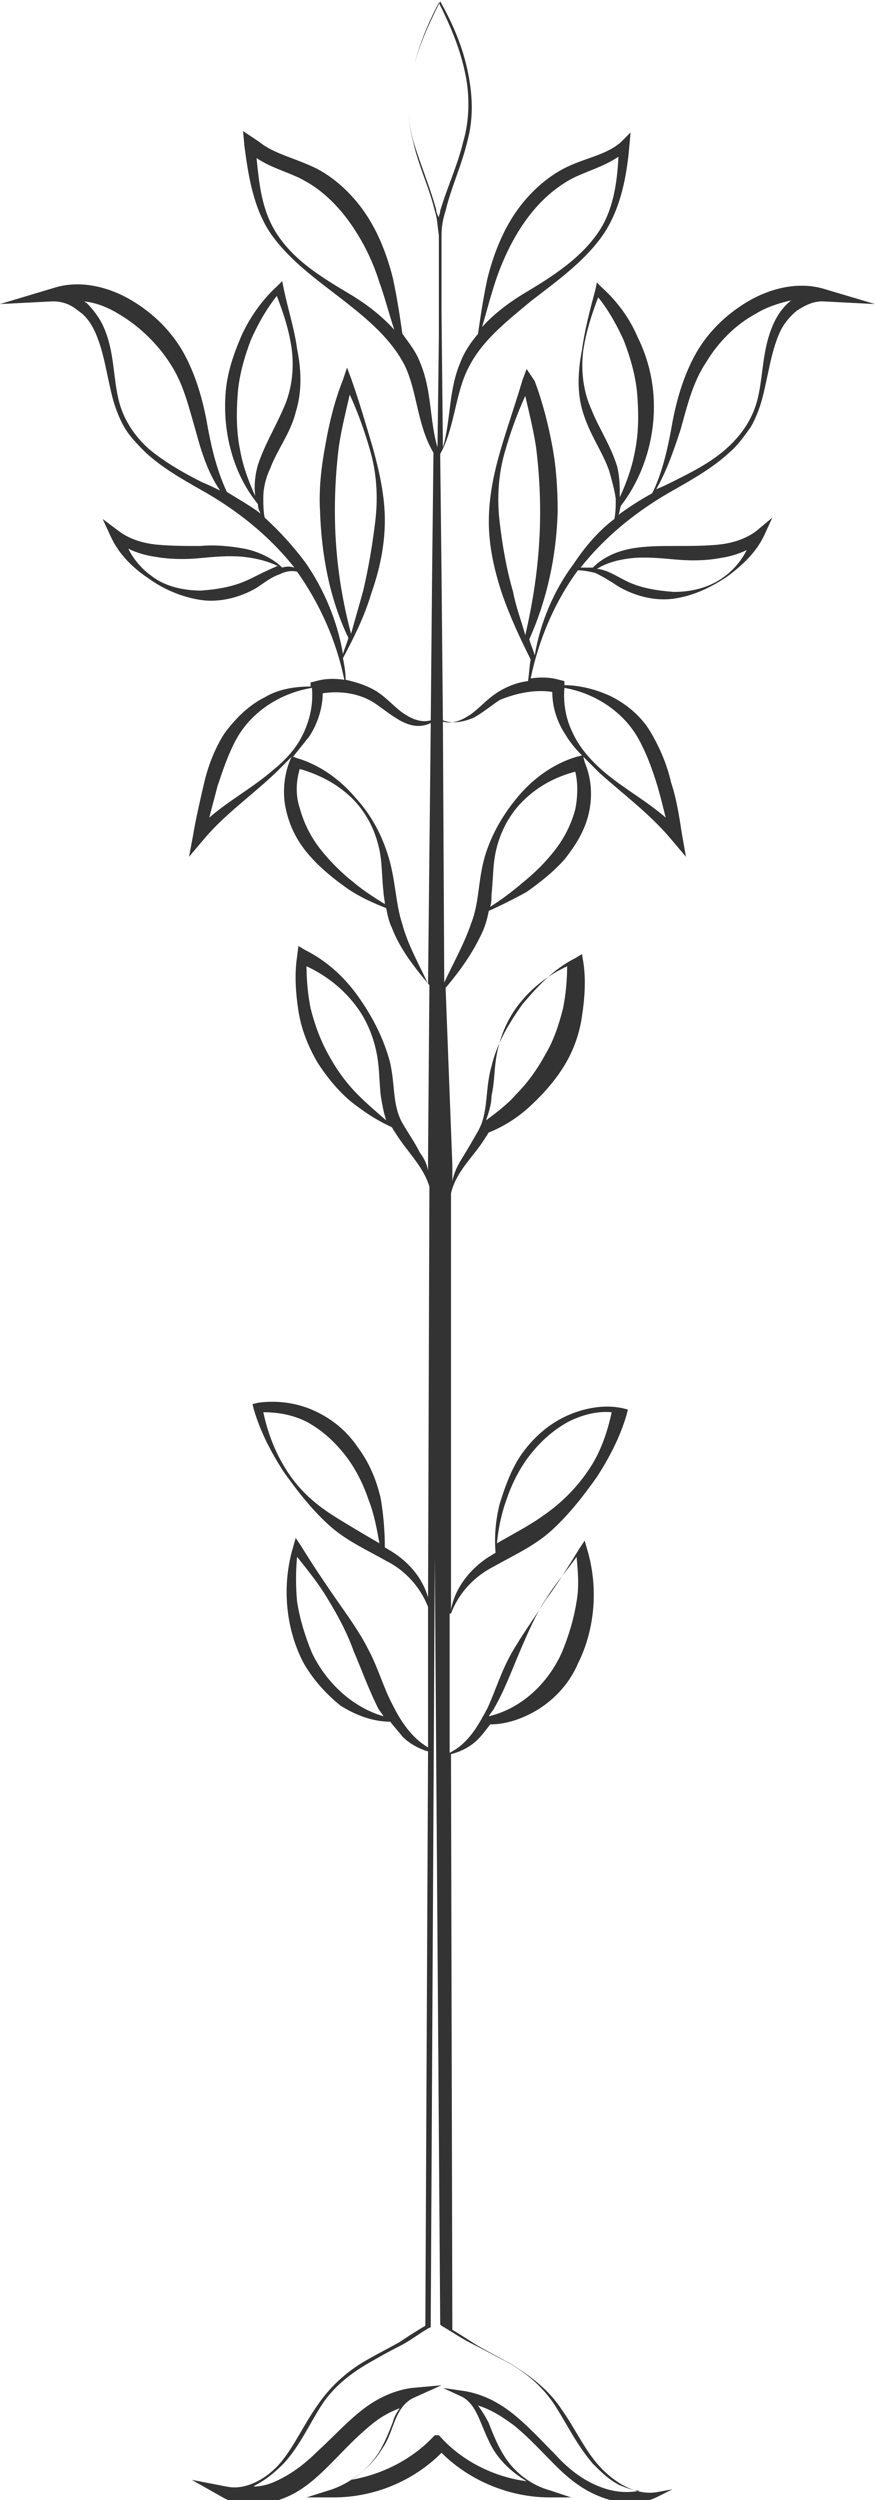 <svg xmlns="http://www.w3.org/2000/svg" xml:space="preserve" viewBox="0 0 64.8 185">  <path fill="#333" d="M61.1 21.4c-1.9-.6-4-.1-5.7.9-1.7 1-3.1 2.4-4 4.1-.9 1.7-1.4 3.6-1.7 5.4-.3 1.6-.7 3.3-1.4 4.7-.9.5-1.7 1-2.5 1.6.1-.2.1-.5.2-.7 1.7-2.2 2.6-5.2 2.4-8.1-.1-1.5-.5-3-1.2-4.4-.6-1.4-1.5-2.6-2.6-3.6l-.4-.4-.1.5c-.4 1.5-.8 3-1 4.5-.3 1.5-.4 3.2.1 4.7.5 1.6 1.4 2.8 1.9 4.2.2.7.4 1.4.5 2.1 0 .5 0 1-.1 1.5-1.2.9-2.2 2.1-3 3.3-1.5 2-2.5 4.4-2.9 6.8-.1-.4-.3-.8-.4-1.2 1.3-2.9 2-6.1 2.1-9.4 0-1.7-.1-3.3-.4-4.9-.3-1.6-.7-3.2-1.3-4.8l-.6-.9-.3.8c-.5 1.7-1.1 3.4-1.6 5.1-.5 1.7-.9 3.5-.9 5.4 0 1.8.4 3.6 1 5.4.6 1.7 1.3 3.2 2.1 4.8-.1.5-.1 1-.2 1.6-.9.1-1.8.5-2.5 1s-1.2 1.1-1.8 1.5c-.6.4-1.3.7-2 .5l-.1-10.8-.1-9c1.1-2 1.1-4.5 2.1-6.4 1-2 2.8-3.4 4.6-4.9 1.8-1.4 3.8-2.8 5.2-4.7 1.4-1.9 1.9-4.4 2.1-6.7l.1-1.1-.7.7c-1.1 1-2.8 1.2-4.3 2S38.9 14.6 38 16c-.9 1.4-1.5 3-1.9 4.6-.3 1.4-.5 2.7-.7 4.1-.5.6-1 1.3-1.3 2.1-.9 2.1-.7 4.3-1.3 6.3l-.1-9.9v-5.8c0-.6.1-1.2.3-1.8.4-1.7 1.2-3.4 1.6-5.1.5-1.8.4-3.6 0-5.4-.4-1.8-1.1-3.4-2-5V0v.1c-.8 1.6-1.6 3.3-2 5-.4 1.8-.5 3.6 0 5.4.4 1.8 1.2 3.4 1.6 5.1.2.6.2 1.2.3 1.8V25l-.1 8.1c-.6-2-.4-4.2-1.3-6.3-.3-.8-.8-1.4-1.3-2.1-.2-1.4-.4-2.7-.7-4.1-.4-1.6-1-3.2-1.9-4.6-.9-1.4-2.2-2.7-3.7-3.5-1.6-.8-3.2-1.1-4.3-2L18 9.7l.1 1.1c.3 2.3.7 4.8 2.1 6.7 1.4 1.9 3.4 3.3 5.2 4.7 1.8 1.4 3.6 2.9 4.6 4.9.9 1.9.9 4.4 2.1 6.4l-.1 9-.1 10.8c-.7.2-1.4-.1-2-.5-.6-.4-1.1-1-1.8-1.5s-1.6-.8-2.5-1c0-.5-.1-1.1-.2-1.6.8-1.5 1.6-3.1 2.1-4.8.6-1.7 1-3.5 1-5.4 0-1.8-.4-3.6-.9-5.4-.5-1.7-1-3.4-1.6-5.1l-.3-.8-.3.9c-.6 1.5-1 3.1-1.3 4.8-.3 1.6-.5 3.3-.4 4.9.1 3.2.7 6.5 2.1 9.4-.1.4-.3.8-.4 1.2-.4-2.4-1.4-4.8-2.8-6.8-.9-1.2-1.9-2.3-3-3.3-.1-.5-.1-1-.1-1.5 0-.7.2-1.5.5-2.1.5-1.4 1.5-2.6 1.9-4.2.5-1.6.4-3.2.1-4.7-.2-1.5-.7-3-1-4.5l-.1-.5-.4.4c-1.1 1-2 2.3-2.6 3.6-.6 1.4-1.1 2.8-1.2 4.4-.2 2.9.6 5.9 2.4 8.1 0 .3.1.5.2.7-.8-.6-1.7-1.1-2.5-1.6-.7-1.5-1.1-3.1-1.4-4.7-.3-1.8-.8-3.7-1.7-5.4-.9-1.7-2.3-3.1-4-4.1-1.7-1-3.8-1.5-5.7-.9l-4 1.2 3.9-.2c.7 0 1.3.2 1.9.7.6.4 1 1 1.3 1.7.6 1.4.8 3 1.2 4.6.2.8.5 1.6.9 2.3.4.7 1 1.3 1.6 1.9 1.2 1.1 2.6 1.9 4 2.7 2.7 1.5 5.1 3.4 7 5.8-.3-.1-.6-.1-.9 0-.7-.7-1.8-1.2-2.8-1.4-1.1-.2-2.2-.3-3.3-.2-1.1 0-2.1 0-3.2-.1-1-.1-2-.4-2.8-1l-1.2-.9.6 1.3C8.8 41 9.8 42 11 42.8c1.1.8 2.5 1.4 3.9 1.6 1.4.2 2.9-.2 4.1-.9.6-.4 1.1-.8 1.7-1 .4-.2.8-.3 1.3-.2 1.7 2.4 2.9 5.1 3.5 8-.7-.1-1.4-.1-2.1.1l-.4.1v.3c-1.2 0-2.4.2-3.4.8-1.2.6-2.2 1.6-3 2.7-.7 1.1-1.2 2.4-1.5 3.7-.3 1.3-.6 2.6-.8 3.8l-.3 1.6 1.1-1.3c1.5-1.8 3.5-3.2 5.3-4.9l1.2-1.2-.1.2c-.5 1.2-.6 2.6-.3 3.8.3 1.3.9 2.4 1.8 3.4.8.9 1.8 1.7 2.8 2.4.9.6 1.8 1 2.8 1.4.1.5.2 1 .4 1.4.6 1.6 1.7 3 2.8 4.3l-.1 12.7v1c-.1-.5-.3-.9-.6-1.3-.4-.8-.9-1.5-1.3-2.2-.8-1.4-.5-3.1-1-4.8-.5-1.7-1.3-3.2-2.3-4.6-1-1.4-2.3-2.6-3.9-3.4l-.5-.3-.1.8c-.2 1.3-.1 2.7.1 4 .2 1.3.7 2.6 1.4 3.8.7 1.1 1.6 2.2 2.6 3 .9.7 1.8 1.3 2.9 1.8.1.1.1.2.2.3.9 1.5 2.1 2.5 2.6 4.1l-.1 30.4c-.4-1.4-1.4-2.6-2.7-3.4-.2-.1-.3-.2-.5-.3 0-1.2-.1-2.4-.3-3.6-.3-1.3-.8-2.6-1.7-3.8-.8-1.2-1.9-2.1-3.2-2.7-1.3-.6-2.8-.8-4.2-.6l-.4.1.1.4c.5 1.7 1.3 3.2 2.2 4.6 1 1.4 2 2.7 3.3 3.9 1.3 1.2 2.9 1.9 4.3 2.7 1.4.7 2.5 1.9 3.1 3.4v10.4c-1.2-.7-2-1.9-2.6-3.1-.7-1.3-1.1-2.8-1.8-4.1-.7-1.4-1.6-2.6-2.5-3.9-.9-1.3-1.7-2.5-2.5-3.8l-.4-.6-.2.7c-.8 2.7-.6 5.8.7 8.4.7 1.3 1.7 2.4 2.8 3.3 1.1.7 2.4 1.2 3.7 1.2.3.4.6.7.9 1.1.5.5 1.2.9 1.9 1.1l-.2 42.5c-.7.4-1.3.8-1.9 1.2-.7.4-1.5.8-2.2 1.2-1.5.8-2.9 2-3.9 3.5-1 1.4-1.7 3-2.7 4.2-1 1.2-2.6 2.1-4 1.8l-2.6-.5 2.3 1.3c1.4.8 3.1.6 4.4.1 1.4-.5 2.5-1.5 3.5-2.5s1.9-2 3-2.9c.7-.6 1.4-1 2.2-1.3-.2.3-.4.6-.5 1-.3.8-.6 1.5-1 2.2-.8 1.3-2.1 2.3-3.5 2.8l-1.9.6h2c3 0 5.9-1.2 8-3.3 2.1 2.1 5.1 3.3 8 3.3h1.6l-1.5-.5c-1.5-.4-2.8-1.4-3.6-2.8-.4-.7-.7-1.4-1-2.2-.2-.4-.5-.9-.8-1.3 1 .3 1.9.9 2.7 1.5 1.1.9 2 1.9 3 2.9s2.1 1.9 3.5 2.4c1.3.5 2.9.6 4.2-.1l1-.5-1.1.2c-1.6.3-3.2-.7-4.3-1.9-1.1-1.2-1.8-2.8-2.8-4.2-.9-1.4-2.3-2.5-3.8-3.4-.7-.4-1.5-.8-2.2-1.2-.7-.4-1.4-.9-2.1-1.3l-.1-42.6c.8-.2 1.5-.6 2-1.1.3-.3.6-.7.9-1.1 1.3 0 2.6-.5 3.7-1.2 1.2-.8 2.2-1.9 2.8-3.3 1.3-2.6 1.5-5.7.7-8.4l-.2-.7-.4.6c-.8 1.3-1.6 2.6-2.5 3.8-.8 1.3-1.7 2.5-2.5 3.9s-1.2 2.8-1.8 4.1c-.7 1.3-1.4 2.6-2.8 3.3v-10.3h.1c.6-1.6 1.8-2.8 3.2-3.5 1.4-.8 3-1.5 4.3-2.7 1.3-1.2 2.3-2.5 3.3-3.9.9-1.4 1.7-2.9 2.2-4.6l.1-.4-.4-.1c-1.4-.3-2.9 0-4.2.6-1.3.6-2.4 1.6-3.2 2.7-.8 1.1-1.3 2.5-1.7 3.8-.3 1.2-.4 2.4-.3 3.6-.2.1-.3.2-.5.3-1.4.9-2.5 2.3-2.8 3.9V88.3c.4-1.7 1.7-2.7 2.6-4.2.1-.1.1-.2.2-.3 1-.4 2-1 2.9-1.8 1-.9 1.9-1.9 2.6-3 .7-1.1 1.2-2.4 1.4-3.8.2-1.3.3-2.7.1-4l-.1-.6-.5.3c-1.6.8-2.8 2.1-3.9 3.4-1 1.4-1.9 2.9-2.3 4.6-.5 1.7-.2 3.4-1 4.8-.4.7-.8 1.4-1.3 2.2-.3.5-.5 1-.6 1.5v-1.2L33 73.1c1.1-1.3 2.1-2.7 2.8-4.3.2-.5.3-.9.4-1.4.9-.4 1.9-.9 2.8-1.4 1-.7 2-1.5 2.8-2.4.8-1 1.5-2.1 1.8-3.4.3-1.3.2-2.6-.3-3.8l-.1-.4 1.2 1.2c1.8 1.6 3.8 3.1 5.3 4.9l1.1 1.3-.3-1.7c-.2-1.3-.4-2.6-.8-3.8-.3-1.3-.8-2.5-1.5-3.7-.7-1.2-1.8-2.1-3-2.7-1.1-.5-2.3-.8-3.4-.8v-.3l-.4-.1c-.7-.2-1.4-.2-2.1-.1.6-2.9 1.8-5.7 3.5-8 .4 0 .9.1 1.3.2.6.3 1.1.6 1.7 1 1.2.7 2.7 1.1 4.1.9 1.4-.2 2.7-.8 3.9-1.6 1.1-.8 2.2-1.8 2.8-3.1l.6-1.3-1.2 1c-.8.6-1.8.9-2.8 1-1 .1-2.1.1-3.2.1s-2.2 0-3.3.2c-1 .2-2 .6-2.8 1.4H43c1.9-2.4 4.3-4.3 7-5.8 1.4-.8 2.8-1.6 4-2.7.6-.5 1.1-1.2 1.6-1.9.4-.7.7-1.5.9-2.3.4-1.6.6-3.2 1.2-4.6.3-.7.8-1.3 1.3-1.7.6-.4 1.2-.7 1.9-.7l3.9.2-3.7-1.1zM37 38.6c-.2-1.7-.1-3.5.4-5.2.4-1.4.9-2.8 1.5-4.1.3 1.3.6 2.5.8 3.8.2 1.6.3 3.2.3 4.8 0 3.1-.4 6.1-1.1 9.1-.3-1.1-.7-2.1-.9-3.2-.5-1.7-.8-3.5-1-5.2zm-.3-17.8c.5-1.5 1.2-3 2.1-4.3.9-1.3 2-2.4 3.4-3.2 1.1-.6 2.4-.9 3.6-1.7-.1 2-.4 4-1.5 5.6-1.3 1.9-3.3 3.2-5.3 4.4-1.2.7-2.4 1.6-3.3 2.6.3-1 .6-2.2 1-3.4zm-10.9.9c-2-1.2-4-2.4-5.3-4.4-1.1-1.7-1.3-3.6-1.5-5.6 1.2.8 2.6 1.1 3.6 1.7 1.3.7 2.5 1.9 3.4 3.2.9 1.3 1.6 2.7 2.1 4.3.4 1.1.7 2.3 1.1 3.5-1-1.1-2.2-2-3.4-2.7zm-1 16.1c0-1.6.1-3.2.3-4.8.2-1.3.5-2.5.8-3.8.6 1.3 1.1 2.7 1.5 4.1.5 1.7.6 3.5.4 5.2-.2 1.7-.5 3.5-.9 5.2-.3 1.1-.6 2.1-.9 3.2-.8-3-1.2-6-1.2-9.1zm-7.2-8.6c.1-1.4.5-2.8 1-4.1.5-1.1 1.1-2.2 1.9-3.2.5 1.3.9 2.5 1.1 3.9.2 1.5 0 3.1-.6 4.4-.6 1.4-1.4 2.7-1.9 4.2-.2.7-.3 1.5-.2 2.3-.5-1.1-.9-2.2-1.1-3.3-.3-1.4-.3-2.8-.2-4.2zm-6.6 4c-1.2-1.1-2-2.4-2.3-4-.3-1.5-.3-3.2-.9-4.7-.3-.8-.8-1.5-1.4-2.1-.1 0-.1-.1-.2-.1 1 .1 1.9.5 2.7 1 1.5.9 2.8 2.2 3.7 3.6 1 1.5 1.4 3.3 1.9 5 .4 1.5.9 3.1 1.8 4.4-.4-.2-.8-.4-1.3-.6-1.4-.7-2.8-1.5-4-2.5zm7.6 9.6c-1.2.6-2.4.8-3.7.9-1.3 0-2.7-.3-3.7-1.1-.7-.5-1.3-1.2-1.7-2 .6.3 1.3.5 2 .6 1.1.2 2.3.2 3.3.1 1.1-.1 2.1-.2 3.2-.1.9.1 1.8.3 2.6.7h-.1c-.7.3-1.3.6-1.9.9zM26.5 81c-.9-.9-1.6-1.9-2.2-3-.6-1.1-1-2.2-1.3-3.4-.2-1-.3-2.1-.3-3.1 1.3.6 2.5 1.5 3.4 2.6 1.1 1.3 1.7 2.9 1.9 4.5.1.8.1 1.6.2 2.5.1.6.2 1.2.4 1.8-.7-.6-1.4-1.2-2.1-1.9zm-5.4 27.6c-.8-1.3-1.3-2.7-1.6-4.1 1.1 0 2.2.2 3.2.7 1.1.6 2 1.4 2.8 2.4.8 1 1.4 2.2 1.8 3.4.4 1 .6 2.1.8 3.2-1.2-.7-2.4-1.4-3.5-2.1-1.4-.9-2.6-2-3.5-3.5zm2 13.7c-.5-1.2-.9-2.5-1.1-3.8-.1-1.1-.1-2.2 0-3.3.8 1 1.6 2 2.2 3 .8 1.3 1.5 2.6 2 4 .6 1.4 1.1 2.8 1.8 4.2.1.2.3.4.4.6-2.4-.7-4.3-2.6-5.3-4.7zm15.4-.1c.6-1.4 1.2-2.8 2-4 .7-1.1 1.5-2 2.2-3 .1 1.1.2 2.2 0 3.3-.2 1.3-.6 2.6-1.1 3.8-1 2.2-2.9 4.1-5.4 4.7.1-.2.3-.4.4-.6.8-1.4 1.3-2.8 1.9-4.2zm-1-11.2c.4-1.2 1-2.4 1.8-3.4s1.7-1.8 2.8-2.4c1-.5 2.1-.8 3.2-.7-.3 1.4-.8 2.9-1.6 4.1-.9 1.4-2.1 2.6-3.4 3.5-1.1.8-2.3 1.4-3.5 2.1.1-1 .3-2.1.7-3.2zm-.8-32.4c.2-1.6.8-3.2 1.9-4.5.9-1.1 2.1-2 3.4-2.6 0 1-.1 2.1-.3 3.1-.3 1.2-.7 2.4-1.3 3.4-.6 1.1-1.3 2.1-2.2 3-.6.7-1.4 1.3-2.2 1.9.2-.6.4-1.2.4-1.8.2-.9.2-1.7.3-2.5zm-4.4-63.1c-.5-1.8-1.2-3.4-1.7-5.1-.5-1.7-.4-3.5 0-5.3.4-1.7 1.1-3.4 1.9-4.9.8 1.6 1.5 3.2 1.9 5 .4 1.7.4 3.6-.1 5.3-.4 1.7-1.2 3.4-1.7 5.1 0 .2-.1.3-.1.5-.1-.2-.2-.4-.2-.6zM20.2 57c-1.5 1.3-3.2 2.2-4.7 3.5.2-.8.4-1.5.6-2.3.4-1.2.8-2.4 1.4-3.5 1.1-2 3.2-3.4 5.6-3.8.1 1.1-.1 2.2-.6 3.3-.5 1.1-1.3 2-2.3 2.8zm6 8.3c-.9-.7-1.8-1.6-2.5-2.5-.7-.9-1.2-1.9-1.5-3-.3-.9-.3-1.9 0-2.9 1.4.4 2.8 1.1 3.9 2.2 1.2 1.2 1.9 2.8 2.1 4.4.1.8.1 1.7.2 2.5 0 .3.1.6.1.9-.8-.5-1.6-1-2.3-1.6zm3.6 3.1c-.5-1.5-.5-3.2-1-4.9-.5-1.7-1.3-3.2-2.5-4.5-1.1-1.3-2.6-2.4-4.3-2.9l-.3-.1 1.2-1.5c.6-.9 1-2.1 1-3.2 1.3-.2 2.7 0 3.8.7.6.4 1.2.9 1.9 1.3s1.5.6 2.3.2l-.2 19.3c-.7-1.5-1.5-2.9-1.9-4.4zm7.6 106.3c1.5.8 2.8 1.9 3.7 3.3.9 1.4 1.6 2.9 2.8 4.3.6.6 1.2 1.2 2 1.6.5.2 1 .4 1.5.4-1 .2-2 .1-3-.3-1.3-.5-2.4-1.4-3.3-2.4-1-1-1.9-2-3-2.9-1.1-.9-2.4-1.6-3.9-1.8l-1.4-.2 1.3.6c.7.3 1.1 1 1.4 1.7.3.7.6 1.5 1 2.2.6 1 1.5 1.8 2.5 2.4-2.4-.3-4.8-1.5-6.4-3.3l-.1-.1h-.3l-.1.1c-1.6 1.7-3.8 2.8-6.1 3.2.9-.6 1.7-1.3 2.3-2.3.5-.7.7-1.5 1-2.2.3-.7.7-1.3 1.4-1.6l2-.9-2.2.2c-1.5.2-2.8.9-3.9 1.8s-2.1 2-3.1 2.9c-1 1-2.1 1.8-3.3 2.3-.5.2-1 .3-1.5.3.1 0 .1 0 .2-.1.8-.4 1.5-1 2.1-1.6 1.2-1.3 1.9-2.9 2.8-4.3.9-1.4 2.2-2.4 3.6-3.2.7-.4 1.4-.8 2.2-1.2.8-.4 1.4-.9 2.1-1.3l.2-.1v-.3l.3-56.6.4 56.6v.1l.1.1c.7.4 1.4.9 2.2 1.3 1 .5 1.7.9 2.5 1.3zm5.2-114.8c-.3 1.1-.8 2.1-1.5 3-.7.9-1.5 1.7-2.5 2.5-.7.6-1.5 1.2-2.3 1.7.1-.3.1-.6.1-.9.1-.9.1-1.7.2-2.5.2-1.6.9-3.2 2.1-4.4 1.1-1.1 2.4-1.8 3.9-2.2.2.8.2 1.8 0 2.8zm4.7-5.2c.6 1.1 1 2.2 1.4 3.5.2.7.4 1.5.6 2.3-1.5-1.3-3.2-2.2-4.7-3.5-.9-.8-1.7-1.7-2.2-2.8-.5-1-.7-2.2-.6-3.3 2.3.4 4.4 1.8 5.5 3.8zm-6.4-3.5c0 1.2.4 2.3 1 3.2.3.5.7 1 1.2 1.5l-.4.1c-1.7.5-3.2 1.6-4.3 2.9-1.1 1.3-2 2.8-2.5 4.5-.5 1.7-.4 3.4-1 4.9-.5 1.5-1.3 2.9-2 4.4l-.1-19.4c.7.3 1.6.1 2.3-.2.7-.4 1.3-.9 1.9-1.3 1.2-.5 2.6-.8 3.9-.6zm5.9-9.9c1-.1 2.1 0 3.2.1s2.2.1 3.3-.1c.7-.1 1.4-.3 2-.6-.4.8-1 1.5-1.7 2-1.1.8-2.4 1.1-3.7 1.1-1.3-.1-2.6-.3-3.7-.9-.6-.3-1.2-.7-1.9-.8h-.1c.8-.5 1.7-.7 2.6-.8zm-3-11c-.6-1.3-.8-2.9-.6-4.4.2-1.3.6-2.6 1.1-3.9.8 1 1.4 2.1 1.9 3.2.5 1.3.9 2.7 1 4.1.1 1.4.1 2.8-.2 4.2-.2 1.1-.6 2.2-1.1 3.3 0-.8 0-1.5-.2-2.3-.5-1.6-1.4-2.9-1.9-4.2zm14.7-8c-.7.6-1.1 1.3-1.4 2.1-.6 1.6-.6 3.2-.9 4.7-.3 1.6-1.1 2.9-2.3 4-1.2 1.1-2.6 1.8-4 2.5-.4.2-.8.4-1.3.6.8-1.4 1.3-2.9 1.8-4.4.5-1.8.9-3.5 1.9-5 .9-1.5 2.2-2.8 3.7-3.6.8-.5 1.8-.8 2.7-1-.1 0-.2.1-.2.1z"></path></svg>